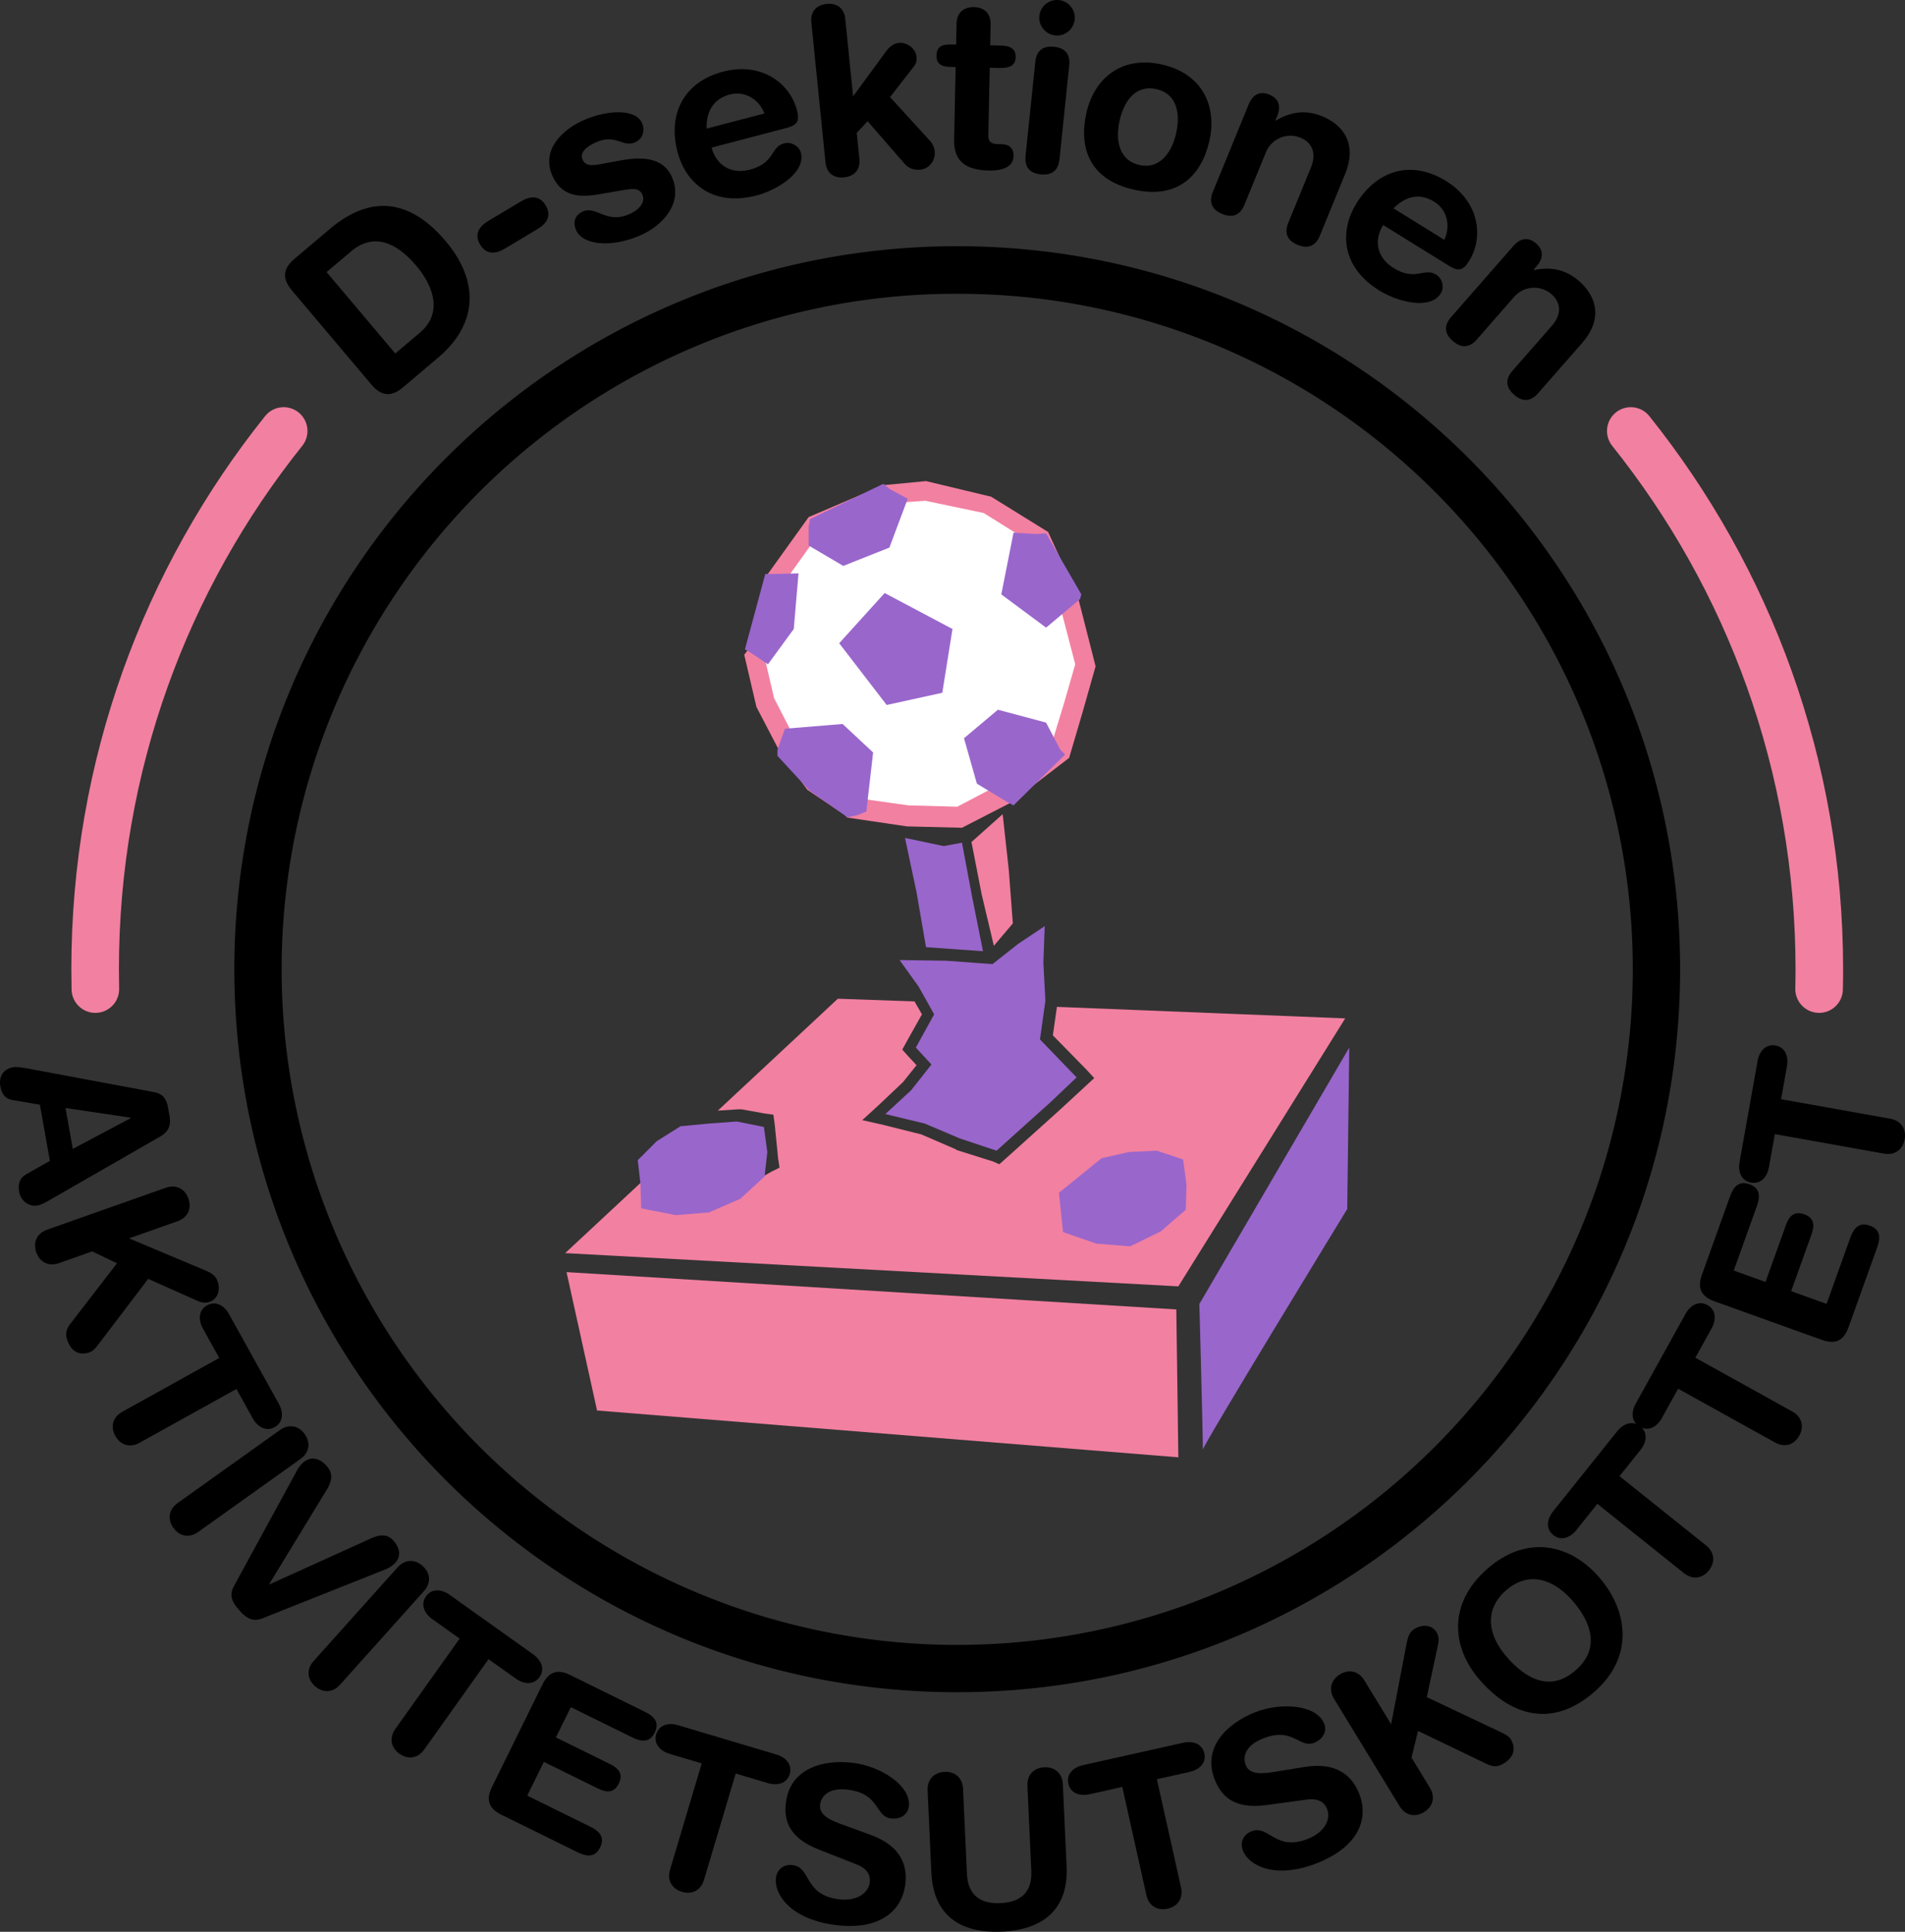 <svg xmlns="http://www.w3.org/2000/svg" viewBox="0 0 2202.091 2232.669"><rect x="0" y="0" width="2202.091" height="2232.669" fill="#333333" stroke="none"/><defs><style>.cls-1{fill:#f280a1;}.cls-2{fill:#96c;}.cls-3{fill:#fff;}.cls-4{fill:none;stroke:#f280a1;stroke-linecap:round;stroke-miterlimit:10;stroke-width:55px;}</style></defs><g id="Layer_2" data-name="Layer 2"><g id="inner"><g id="light"><g id="box"><polygon class="cls-1" points="654.889 1470.253 690.172 1630.2 1362.109 1684.3 1359.756 1513.376 654.889 1470.253"/><polygon class="cls-1" points="1221.762 1163.687 1217.058 1196.617 1255.477 1235.82 1264.886 1246.013 1254.693 1255.421 1224.115 1283.647 1192.752 1311.873 1161.39 1340.099 1155.118 1345.588 1148.061 1342.452 1105.722 1329.123 1104.938 1328.339 1104.938 1328.339 1064.951 1311.089 1021.044 1300.112 996.738 1294.624 1015.555 1277.375 1043.781 1250.717 1059.463 1231.115 1049.27 1220.139 1042.997 1213.082 1047.702 1204.457 1065.735 1172.311 1057.11 1157.414 968.512 1154.278 829.734 1283.647 853.256 1282.079 855.608 1282.079 857.176 1282.079 883.05 1286.783 894.027 1288.352 895.595 1300.112 899.515 1339.315 901.083 1349.508 891.674 1354.212 868.153 1367.541 868.153 1367.541 868.153 1367.541 844.631 1379.302 843.063 1380.086 840.711 1380.87 815.621 1384.791 814.053 1385.575 812.485 1385.575 786.611 1384.007 785.827 1384.007 785.043 1384.007 758.385 1380.086 746.624 1378.518 745.056 1366.757 745.056 1362.837 653.321 1448.299 1362.109 1486.718 1554.987 1177.015 1221.762 1163.687"/><path class="cls-2" d="M1438.097,1548s4.704,172.493,3.92,168.572,167.004-278.34,167.004-278.34l2.352-186.606Z" transform="translate(-51.683 -40.896)"/></g><g id="buttons"><polygon class="cls-2" points="741.135 1396.551 781.122 1404.392 819.541 1401.256 855.608 1385.575 883.834 1359.701 886.97 1331.475 883.05 1302.465 851.687 1296.192 819.541 1298.544 786.611 1301.681 759.169 1318.93 737.215 1340.883 740.351 1368.325 741.135 1396.551"/><polygon class="cls-2" points="1228.819 1423.993 1267.238 1437.322 1306.441 1440.459 1341.723 1423.209 1370.733 1398.12 1371.517 1369.109 1367.597 1340.099 1337.019 1329.907 1304.872 1331.475 1273.51 1338.531 1248.42 1358.917 1224.115 1378.518 1228.819 1423.993"/></g><g id="stick"><polygon class="cls-1" points="1159.038 941.014 1166.094 1005.307 1170.799 1067.248 1148.845 1093.121 1134.732 1033.533 1122.971 973.161 1159.038 941.014"/><polygon class="cls-2" points="1023.396 1287.568 1068.871 1298.544 1109.642 1315.794 1151.981 1329.907 1183.344 1301.681 1213.922 1274.239 1244.5 1245.228 1202.161 1201.321 1208.433 1156.63 1206.081 1112.723 1207.649 1070.384 1177.071 1090.769 1147.277 1114.291 1093.961 1110.371 1039.861 1109.587 1061.815 1140.165 1079.848 1172.311 1058.678 1210.73 1076.712 1230.331 1053.19 1260.126 1023.396 1287.568"/><polygon class="cls-2" points="1111.994 973.945 1123.755 1036.669 1136.3 1099.394 1070.439 1094.69 1059.463 1031.181 1046.134 968.456 1090.825 977.865 1111.994 973.945"/></g><g id="ball"><circle class="cls-3" cx="1067.526" cy="757.149" r="187.786"/><path class="cls-1" d="M1121.338,619.676l67.429,14.113,56.452,35.283,30.578,67.429,18.817,72.133-13.329,46.259-14.113,46.259-59.588,46.259-49.396,25.874-56.452-1.568L1040.58,963.093l-.784-.784-39.987-27.442-27.442-36.851-25.874-50.18-10.977-47.044.784-.784,2.352-3.92.784-4.704,18.817-77.622,41.555-58.02,77.622-32.93,43.907-3.136m.784-22.738-49.396,4.704L986.48,638.493l-47.828,66.645-19.601,83.11-7.057,9.409,14.113,60.372,28.226,54.1,30.578,41.555,43.123,29.01,3.136,3.136,68.997,10.193,63.509,1.568,56.452-29.01,67.429-51.748,15.681-53.316,14.897-52.532-20.386-79.974-34.498-75.269-65.861-40.771-75.27-18.033Z" transform="translate(-51.683 -40.896)"/><polygon class="cls-2" points="1022.612 685.412 970.08 743.432 1024.964 814.781 1089.257 800.668 1101.018 726.967 1022.612 685.412"/><polygon class="cls-2" points="1009.283 869.665 1001.442 937.878 992.034 941.798 981.841 944.151 980.273 944.935 935.582 913.572 898.731 873.585 898.731 866.529 907.356 842.223 974 836.735 1009.283 869.665"/><polygon class="cls-2" points="923.037 662.674 917.548 726.967 887.754 767.738 866.585 753.625 861.096 750.488 884.618 663.458 890.89 663.458 923.037 662.674"/><polygon class="cls-2" points="1049.27 576.428 1028.1 632.88 974.784 654.049 934.798 630.528 934.798 608.574 936.366 599.95 1021.044 559.179 1028.884 565.451 1049.27 576.428"/><polygon class="cls-2" points="1249.988 686.98 1248.42 692.468 1209.218 725.399 1157.47 686.98 1171.583 615.631 1197.457 617.199 1209.218 616.415 1249.988 686.98"/><polygon class="cls-2" points="1231.171 872.017 1171.583 930.822 1162.958 926.117 1129.244 905.732 1114.347 853.2 1153.549 820.27 1209.218 835.167 1225.683 866.529 1231.171 872.017"/></g></g></g><g id="outer"><g id="light-2" data-name="light"><g id="text"><path d="M230.042,1303.171c9.721,1.821,14.062,7.649,15.817,17.493l1.712,9.599c1.624,9.105.858,17.623-10.904,24.291l-126.914,72.919c-3.674,2.179-10.373,5.913-14.803,6.703-9.844,1.756-19.256-5.453-21.1-15.79-1.58-8.859.477-15.829,7.826-20.188l27.689-15.604-11.589-64.973-31.421-5.314c-8.358-1.303-12.567-6.393-14.279-15.99-1.976-11.075,3.555-19.934,14.383-21.865,4.43-.79,12.006.397,16.207,1.172Zm-27.156,29.983-.088-.492-75.384-11.185,8.429,47.253Z" transform="translate(-51.683 -40.896)"/><path d="M243.311,1413.665c11.55-4.08,21.994.714,26.158,12.5s-.95,22.077-12.5,26.158l-56.101,19.821L289.3,1509.308c6.297,2.812,11.484,5.487,13.899,12.323,3.248,9.193.839,20.385-9.061,23.883-5.893,2.082-10.983.434-15.449-1.701l-55.714-24.859-54.849,72.143c-4.172,5.451-7.79,10.972-12.74,12.721-14.379,5.08-22.37-4.028-25.618-13.221-2.748-7.779-2.361-12.688,4.056-20.789l53.089-68.869-28.71-13.719-38.422,13.575c-11.55,4.08-21.994-.714-26.158-12.5s.95-22.077,12.5-26.158Z" transform="translate(-51.683 -40.896)"/><path d="M305.101,1610.368l-18.81-33.878c-5.704-10.272-5.069-21.49,4.766-26.951s19.693-.068,25.396,10.205l57.521,103.601c5.704,10.273,5.07,21.49-4.766,26.951s-19.692.068-25.396-10.205l-18.81-33.878-112.125,62.255c-10.709,5.946-21.806,2.956-27.873-7.972s-2.738-21.928,7.972-27.874Z" transform="translate(-51.683 -40.896)"/><path d="M375.33,1693.635c9.971-7.116,21.334-5.396,28.594,4.778s5.192,21.479-4.778,28.594l-118.432,84.517c-9.971,7.116-21.333,5.396-28.594-4.778s-5.192-21.479,4.779-28.594Z" transform="translate(-51.683 -40.896)"/><path d="M355.55,1911.11c-11.591,4.665-18.788.369-27.289-9.134s-11.97-17.134-6.046-28.135L394.39,1741.531a35.411,35.411,0,0,1,7.278-9.863c10.248-9.167,20.603-4.341,27.436,3.299,7.333,8.199,7.048,16.505.417,27.467l-66.639,109.248.334.372L480.19,1819.081c11.631-5.372,19.916-4.733,26.25,2.348,6.833,7.641,10.48,18.467.231,27.634a35.43,35.43,0,0,1-10.611,6.137Z" transform="translate(-51.683 -40.896)"/><path d="M511.3,1852.345c8.178-9.121,19.641-9.923,28.948-1.579s9.756,19.827,1.579,28.948L444.7,1988.049c-8.177,9.121-19.641,9.923-28.948,1.579s-9.756-19.828-1.579-28.948Z" transform="translate(-51.683 -40.896)"/><path d="M583.014,1934.73l-31.565-22.479c-9.571-6.816-13.829-17.214-7.303-26.378s17.745-8.54,27.316-1.725l96.527,68.739c9.571,6.816,13.829,17.214,7.303,26.378s-17.745,8.541-27.316,1.725l-31.565-22.477-74.395,104.469c-7.106,9.979-18.408,12.059-28.59,4.808s-11.913-18.612-4.807-28.591Z" transform="translate(-51.683 -40.896)"/><path d="M678.711,1987.76c8.062-16.373,19.125-17.335,32.134-10.929l86.352,42.52c10.766,5.301,17.07,12.307,11.327,23.97s-15.139,10.938-25.905,5.637l-71.1-35.011-17.229,34.989,62.352,30.703c9.645,4.749,15.945,11.195,10.312,22.634s-14.584,10.375-24.228,5.626l-62.353-30.703-19.217,39.026,72.894,35.895c10.766,5.301,17.07,12.307,11.327,23.97s-15.14,10.938-25.905,5.636l-88.145-43.403c-13.009-6.406-18.992-15.762-10.93-32.135Z" transform="translate(-51.683 -40.896)"/><path d="M862.837,2078.955l-37.135-11.069c-11.26-3.356-18.65-11.819-15.437-22.6s14.031-13.817,25.291-10.461l113.56,33.849c11.26,3.356,18.65,11.82,15.437,22.601s-14.031,13.817-25.291,10.461l-37.135-11.068-36.634,122.903c-3.499,11.739-13.522,17.36-25.501,13.79s-17.289-13.762-13.79-25.501Z" transform="translate(-51.683 -40.896)"/><path d="M1058.028,2161.531c36.133,13.149,42.759,36.418,40.117,57.252-4.088,32.242-31.444,53.218-80.551,46.991-51.587-6.542-71.382-35.26-68.93-54.605,1.258-9.921,9.331-15.953,19.252-14.695,22.073,2.799,12.281,34.318,53.451,39.538,21.081,2.674,34.216-7.505,35.726-19.41.912-7.192-1.554-15.569-15.003-20.803l-44.405-17.475c-35.759-14.11-39.877-35.297-37.456-54.394,5.032-39.684,43.625-49.91,78.1-45.538,31.746,4.025,66.932,26.631,63.913,50.44-1.29,10.169-10.725,15.021-20.645,13.763-18.849-2.391-12.012-28.487-49.959-33.3-18.849-2.39-30.367,4.97-31.939,17.371s12.805,18.256,25.325,22.867Z" transform="translate(-51.683 -40.896)"/><path d="M1123.953,2110.16c-.56-12.237,7.055-20.844,19.541-21.415s20.857,7.304,21.416,19.541l4.503,98.398c1.12,24.474,15.358,34.834,38.834,33.76s36.709-12.691,35.589-37.166l-4.503-98.397c-.561-12.237,7.055-20.845,19.541-21.416s20.857,7.304,21.416,19.541l4.354,95.151c2.263,49.449-27.189,73.07-74.889,75.253s-79.186-18.649-81.449-68.099Z" transform="translate(-51.683 -40.896)"/><path d="M1348.977,2106.164l-37.82,8.441c-11.469,2.559-22.048-1.228-24.498-12.208s5.515-18.905,16.982-21.465l115.657-25.814c11.469-2.559,22.048,1.228,24.498,12.207s-5.514,18.906-16.982,21.466l-37.82,8.44,27.938,125.174c2.668,11.956-3.343,21.751-15.543,24.474s-21.806-3.586-24.474-15.542Z" transform="translate(-51.683 -40.896)"/><path d="M1559.687,2083.068c37.957-6.15,55.093,10.929,62.951,30.403,12.162,30.14-1.484,61.796-47.389,80.319-48.224,19.459-79.514,4.048-86.811-14.036-3.741-9.274.362-18.479,9.636-22.221,20.634-8.326,27.464,23.966,65.949,8.435,19.707-7.951,26.206-23.245,21.716-34.374-2.713-6.723-8.952-12.832-23.245-10.839l-47.288,6.41c-38.1,5.129-52.03-11.355-59.233-29.208-14.969-37.095,13.731-64.851,45.957-77.855,29.676-11.975,71.42-9.408,80.4,12.849,3.836,9.506-2.033,18.344-11.307,22.086-17.62,7.11-24.385-19.007-59.856-4.693-17.62,7.11-24.083,19.153-19.405,30.746s20.085,9.688,33.263,7.606Z" transform="translate(-51.683 -40.896)"/><path d="M1593.77,2004.261c-6.381-10.456-3.851-21.666,6.819-28.178s21.796-3.637,28.178,6.819l30.995,50.788,18.069-94.204c1.45-6.743,2.994-12.371,9.183-16.147,8.322-5.079,19.77-5.037,25.24,3.926,3.256,5.335,2.695,10.655,1.531,15.466l-12.799,59.65,81.927,38.742c6.195,2.954,12.345,5.352,15.08,9.833,7.944,13.017.685,22.719-7.637,27.798-7.042,4.298-11.925,4.935-21.178.331l-78.36-37.697-7.484,30.927,21.229,34.783c6.382,10.456,3.851,21.666-6.819,28.178s-21.796,3.637-28.178-6.819Z" transform="translate(-51.683 -40.896)"/><path d="M1770.476,1854.463c44.21-39.067,94.179-30.846,129.108,8.681,33.605,38.028,41.794,91.845-4.289,132.568-48.332,42.71-96,28.785-132.089-12.053C1728.277,1944.132,1726.265,1893.531,1770.476,1854.463Zm102.968,116.52c27.912-24.665,18.263-54.839-4.582-80.69s-51.432-33.284-76.534-11.102-21.243,51.467,1.602,77.318S1844.594,1996.477,1873.444,1970.983Z" transform="translate(-51.683 -40.896)"/><path d="M1898.14,1778.965l-24.217,30.25c-7.343,9.173-17.963,12.839-26.745,5.809s-7.529-18.196-.186-27.369l74.056-92.506c7.343-9.172,17.964-12.839,26.745-5.808s7.529,18.196.186,27.368l-24.217,30.25,100.117,80.148c9.563,7.655,11.004,19.057,3.192,28.814s-19.252,10.848-28.814,3.191Z" transform="translate(-51.683 -40.896)"/><path d="M1991.532,1645.932l-18.8,33.885c-5.701,10.275-15.557,15.672-25.395,10.213s-10.476-16.676-4.774-26.951l57.492-103.622c5.701-10.274,15.557-15.671,25.395-10.213s10.475,16.677,4.774,26.951l-18.801,33.885,112.148,62.223c10.712,5.943,14.045,16.942,7.98,27.873s-17.16,13.923-27.872,7.979Z" transform="translate(-51.683 -40.896)"/><path d="M2033.498,1544.896c-17.178-6.165-19.38-17.049-14.482-30.697l32.516-90.592c4.055-11.295,10.305-18.349,22.541-13.957s12.574,13.811,8.52,25.105l-26.773,74.593,36.707,13.175,23.479-65.415c3.632-10.118,9.327-17.104,21.327-12.798s11.953,13.321,8.321,23.439l-23.479,65.415,40.942,14.695,27.449-76.474c4.054-11.295,10.304-18.349,22.54-13.956s12.574,13.81,8.521,25.105l-33.192,92.475c-4.898,13.648-13.52,20.648-30.697,14.482Z" transform="translate(-51.683 -40.896)"/><path d="M2103.324,1351.68l-6.809,38.147c-2.064,11.566-9.641,19.864-20.715,17.888s-15.312-12.384-13.248-23.95l20.823-116.656c2.064-11.566,9.641-19.864,20.716-17.888s15.312,12.383,13.247,23.95l-6.81,38.148,126.254,22.536c12.06,2.152,18.775,11.477,16.579,23.783s-11.724,18.73-23.783,16.578Z" transform="translate(-51.683 -40.896)"/><path d="M389.074,376.503c-12.716-15.06-8.883-26.424,3.082-36.527l41.26-34.839c36.928-31.181,84.348-43.657,133.471,14.519,39.716,47.036,36.51,96.39-8.67,134.539l-40.641,34.316c-11.965,10.103-23.811,11.978-36.527-3.082ZM508.61,449.435,537.08,425.396c27.025-22.819,15.309-54.273-4.026-77.171-24.736-29.294-50.856-37.63-75.612-16.727l-28.263,23.865Z" transform="translate(-51.683 -40.896)"/><path d="M654.126,273.521c10.426-6.238,21.262-7.058,28.332,4.758s1.225,20.977-9.202,27.215l-38.228,22.874c-10.426,6.238-21.262,7.058-28.332-4.758s-1.225-20.977,9.202-27.215Z" transform="translate(-51.683 -40.896)"/><path d="M726.658,179.648c27.474-11.975,59.942-13.166,67.17,3.417,3.668,8.415,1.212,18.322-8.194,22.421-14.108,6.149-21.832-10.219-44.603-.293-12.623,5.502-19.281,12.527-15.937,20.2,3.668,8.415,12.699,6.835,24.916,4.456l16.609-3.115c22.593-4.252,50.873-6.269,61.877,18.977,12.838,29.454-9.693,55.474-36.919,67.34-32.671,14.24-66.263,11.504-74.03-6.317-3.452-7.92-2.126-17.04,8.023-21.463,15.593-6.796,26.788,14.832,53.519,3.181,12.871-5.609,18.558-14.862,15.321-22.288-3.992-9.158-12.56-7.191-26.832-4.799l-23.552,4.08c-23.304,3.972-43.416,2.429-53.988-21.827C677.199,214.165,701.659,190.544,726.658,179.648Z" transform="translate(-51.683 -40.896)"/><path d="M874.276,211.465c5.266,20.112,22.156,31.32,44.358,25.507,28.732-7.522,23.808-26.329,39.219-30.364,9.142-2.393,17.724,3.733,19.57,10.785,6.018,22.986-28.007,43.338-50.993,49.356-53.285,13.952-82.835-16.828-91.52-50-11.627-44.404,7.481-81.225,52.668-93.056,43.882-11.49,77.095,13.028,85.302,44.372,3.42,13.06.391,17.481-12.408,20.832Zm61.123-39.448c-6.672-16.954-23.083-26.333-40.061-21.888-19.067,4.993-27.483,19.756-26.806,39.395Z" transform="translate(-51.683 -40.896)"/><path d="M989.601,67.053c-1.301-12.895,5.812-20.396,17.632-21.588s20.288,4.737,21.588,17.632l8.997,89.186,38.64-52.744c3.596-4.705,8.375-8.443,14.285-9.04,8.865-.894,19.321,5.92,20.324,15.86.705,6.984-1.497,9.377-4.609,13.491l-25.95,33.282,46.36,50.682a21.514,21.514,0,0,1,5.303,12.219c1.003,9.94-6.135,19.886-16.611,20.943-9.67.976-15.262-3.345-18.651-7.345l-42.355-48.643-12.481,13.47,3.008,29.818c1.301,12.894-5.812,20.396-17.632,21.588s-20.288-4.738-21.588-17.632Z" transform="translate(-51.683 -40.896)"/><path d="M1156.357,118.363l-6.748-.141c-11.068-.232-15.566-4.646-15.386-13.285s4.86-12.861,15.928-12.63l6.748.141.502-24.025c.271-12.957,8.241-19.542,20.118-19.294s19.566,7.161,19.294,20.118l-.502,24.025,11.877.248c11.607.243,17.743,3.882,17.546,13.33s-6.48,12.828-18.088,12.585l-11.877-.248-1.648,78.823c-.125,5.939,3.047,9.246,10.065,9.393l5.669.119c8.638.181,13.665,5.147,13.49,13.515-.237,11.338-10.085,17.343-28.98,16.948-28.614-.598-40.244-12.724-39.758-35.94Z" transform="translate(-51.683 -40.896)"/><path d="M1248.446,112.554c1.088-10.474,6.334-19.158,21.642-17.567s18.655,11.168,17.567,21.642l-11.247,108.228c-1.089,10.474-6.335,19.158-21.643,17.567s-18.655-11.168-17.566-21.642Zm27.251-71.546a20.52,20.52,0,1,1-22.531,18.289A20.511,20.511,0,0,1,1275.697,41.008Z" transform="translate(-51.683 -40.896)"/><path d="M1394.842,115.45c46.355,10.452,63.986,47.641,54.841,88.202-8.671,38.454-35.031,68.213-87.444,56.395s-63.452-50.011-54.782-88.465C1316.602,131.022,1348.487,104.998,1394.842,115.45Zm-26.19,116.152c22.915,5.167,37.292-13.18,42.577-36.621,5.642-25.021-.413-46.038-22.801-51.086s-36.876,11.336-42.518,36.357C1340.626,203.694,1345.738,226.435,1368.652,231.602Z" transform="translate(-51.683 -40.896)"/><path d="M1495.016,161.768c4.504-10.993,12.469-16.192,23.962-11.483s13.521,14.001,9.018,24.994l-1.944,4.747.5.205c15.77-9.295,32.902-13.365,53.64-4.869,21.986,9.007,41.468,29.827,26.319,66.804l-29.069,70.957c-3.991,9.744-11.469,16.602-25.711,10.767s-14.759-15.967-10.767-25.711l26.101-63.711c6.039-14.741,3.093-28.203-12.648-34.651a30.612,30.612,0,0,0-39.504,17.371L1490.245,277.4c-3.992,9.744-11.47,16.601-25.711,10.767s-14.759-15.967-10.767-25.711Z" transform="translate(-51.683 -40.896)"/><path d="M1650.532,300.966c-10.947,17.674-7.433,37.638,12.078,49.723,25.249,15.64,35.486-.887,49.028,7.502,8.034,4.976,9.508,15.417,5.668,21.614-12.512,20.2-50.706,9.563-70.905-2.949-46.825-29.005-44.879-71.629-26.822-100.781,24.171-39.022,64.022-50.544,103.732-25.947,38.562,23.887,43.679,64.851,26.616,92.395-7.108,11.477-12.4,12.328-23.647,5.361Zm70.705,17.117c7.69-16.516,3.181-34.873-11.74-44.115-16.756-10.379-33.254-6.306-47.022,7.716Z" transform="translate(-51.683 -40.896)"/><path d="M1800.946,325.344c7.828-8.937,17.05-11.268,26.393-3.083s8.244,17.632.416,26.568l-3.381,3.859.406.356c17.935-3.672,35.46-1.96,52.316,12.807,17.872,15.657,29.541,41.673,3.209,71.731L1829.777,495.26c-6.939,7.921-16.237,11.98-27.814,1.838s-8.777-19.893-1.838-27.814l45.368-51.789c10.497-11.982,12.08-25.672-.715-36.881a30.613,30.613,0,0,0-43.004,3.607l-42.878,48.946c-6.939,7.921-16.237,11.98-27.814,1.838s-8.776-19.893-1.838-27.814Z" transform="translate(-51.683 -40.896)"/></g><g id="circle"><path d="M1158.189,380.45a776.715,776.715,0,0,1,436.412,133.285,783.056,783.056,0,0,1,282.883,343.498,779.518,779.518,0,0,1-71.963,740.247,783.056,783.056,0,0,1-343.498,282.883,779.518,779.518,0,0,1-740.247-71.963A783.059,783.059,0,0,1,438.893,1464.902a779.517,779.517,0,0,1,71.963-740.247A783.059,783.059,0,0,1,854.354,441.772,775.68,775.68,0,0,1,1158.189,380.45m0-55c-461.499,0-835.618,374.118-835.618,835.617s374.119,835.618,835.618,835.618,835.617-374.119,835.617-835.618S1619.688,325.45,1158.189,325.45Z" transform="translate(-51.683 -40.896)"/></g><g id="arcs"><path id="arc_base" data-name="arc base" class="cls-4" d="M161.906,1184.04q-.259-11.455-.26-22.973c0-235.31,81.557-451.572,217.946-622.059" transform="translate(-51.683 -40.896)"/><path id="arc_base-2" data-name="arc base" class="cls-4" d="M1936.785,539.009c136.389,170.488,217.946,386.749,217.946,622.059q0,11.514-.26,22.967" transform="translate(-51.683 -40.896)"/></g></g></g></g></svg>